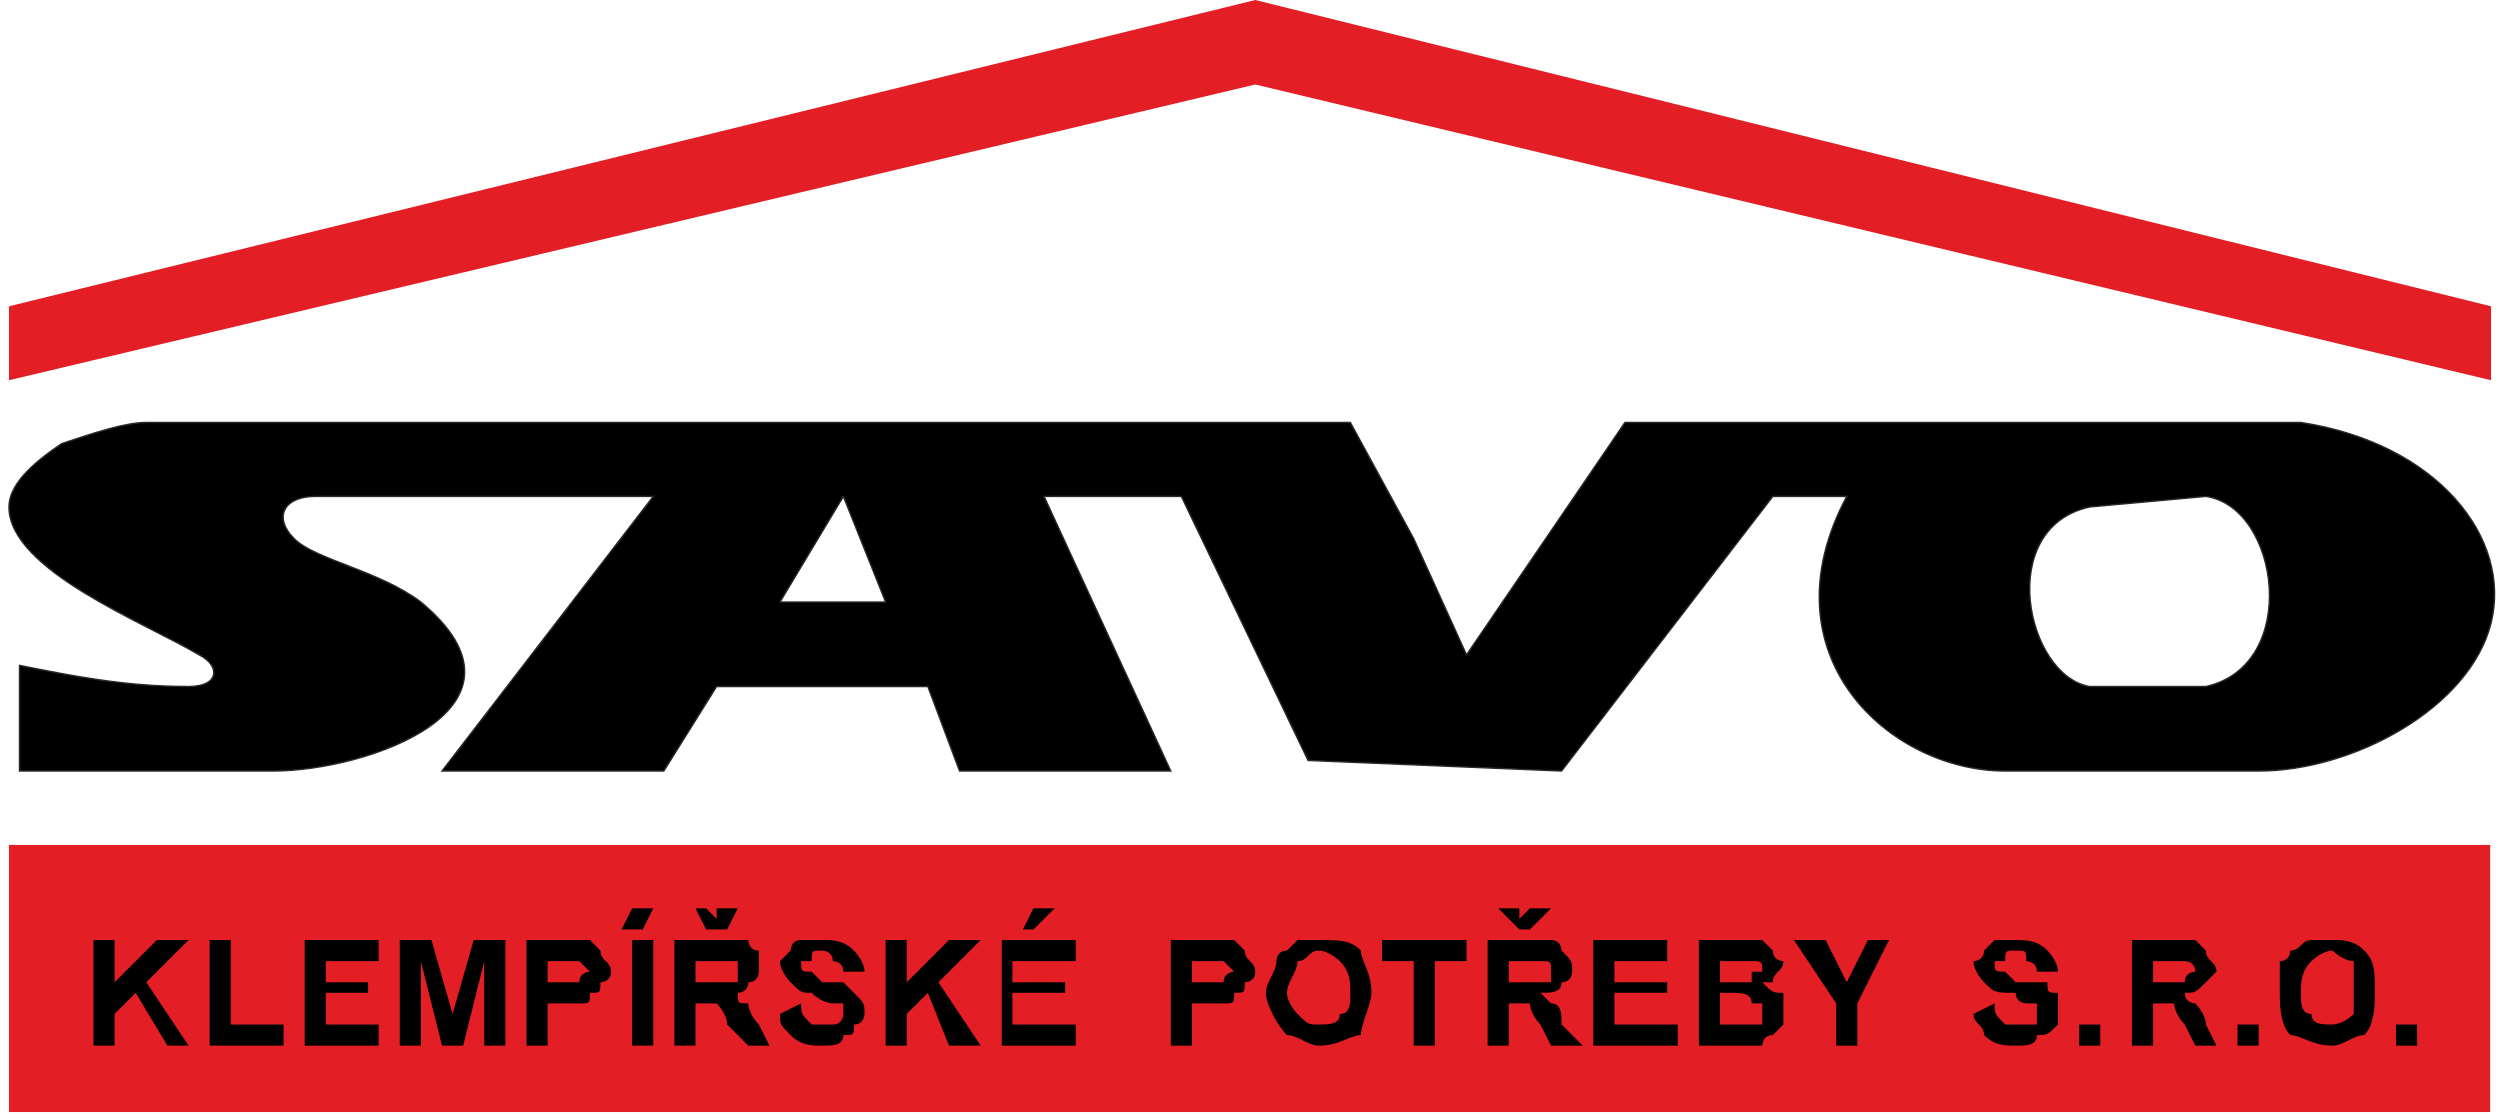 <?xml version="1.0" encoding="UTF-8"?>
<!DOCTYPE svg PUBLIC "-//W3C//DTD SVG 1.1//EN" "http://www.w3.org/Graphics/SVG/1.1/DTD/svg11.dtd">
<!-- Creator: CorelDRAW X7 -->
<svg xmlns="http://www.w3.org/2000/svg" xml:space="preserve" width="230px" height="103px" version="1.1" style="shape-rendering:geometricPrecision; text-rendering:geometricPrecision; image-rendering:optimizeQuality; fill-rule:evenodd; clip-rule:evenodd"
viewBox="0 0 235 106"
 xmlns:xlink="http://www.w3.org/1999/xlink">
 <defs>
  <style type="text/css">
   <![CDATA[
    .str0 {stroke:#2B2A29;stroke-width:0.137}
    .fil0 {fill:black}
    .fil1 {fill:#E31E24}
    .fil2 {fill:black;fill-rule:nonzero}
   ]]>
  </style>
 </defs>
 <g id="Vrstva_x0020_1">
  <path class="fil0 str0" d="M13 40l114 0 6 11 5 11 15 -22 64 0c13,2 20,11 18,19 -2,8 -13,14 -22,14l-24 0c-11,0 -23,-11 -15,-26l-7 0 -20 26 -24 -1 -12 -25 -13 0 12 26 -20 0 -3 -8 -20 0 -5 8 -21 0 20 -26 -32 0c-3,0 -4,2 -2,4 2,2 8,3 12,6 12,10 -5,16 -14,16l-24 0 0 -10c5,1 10,2 16,2 3,0 3,-2 1,-3 -5,-3 -18,-8 -18,-14 0,-2 2,-4 5,-6 3,-1 6,-2 8,-2zm66 7l4 10 -10 0 6 -10zm118 1l11 -1c7,1 9,16 0,18l-11 0c-6,-1 -9,-15 0,-17z"/>
  <polygon class="fil1" points="235,29 118,0 0,29 0,36 118,8 235,36 "/>
  <rect class="fil1" y="80" width="234.918" height="25.288"/>
  <path class="fil2" d="M8 99l0 -10 2 0 0 4 4 -4 3 0 -4 4 4 6 -2 0 -3 -5 -2 2 0 3 -2 0zm11 0l0 -10 2 0 0 8 5 0 0 2 -7 0zm9 0l0 -10 7 0 0 2 -5 0 0 2 4 0 0 1 -4 0 0 3 5 0 0 2 -7 0zm9 0l0 -10 3 0 2 7 2 -7 3 0 0 10 -2 0 0 -8 -2 8 -2 0 -2 -8 0 8 -2 0zm12 0l0 -10 3 0c1,0 2,0 3,0 0,0 1,1 1,1 0,1 1,1 1,2 0,1 -1,1 -1,1 0,1 0,1 -1,1 0,1 0,1 -1,1 0,0 -1,0 -2,0l-1 0 0 4 -2 0zm2 -8l0 2 1 0c1,0 1,0 2,0 0,0 0,0 0,0 0,-1 1,-1 1,-1 0,0 -1,-1 -1,-1 0,0 0,0 -1,0 0,0 0,0 -1,0l-1 0zm8 8l0 -10 2 0 0 10 -2 0zm-1 -11l1 -2 2 0 -1 2 -2 0zm5 11l0 -10 4 0c1,0 2,0 3,0 0,0 0,1 1,1 0,1 0,1 0,2 0,0 0,1 -1,1 0,1 -1,1 -1,1 0,1 0,1 1,1 0,0 0,1 1,2l1 2 -2 0 -2 -2c0,-1 -1,-2 -1,-2 0,0 0,0 -1,0 0,0 0,0 -1,0l0 0 0 4 -2 0zm2 -6l2 0c0,0 1,0 1,0 1,0 1,0 1,0 0,-1 0,-1 0,-1 0,-1 0,-1 0,-1 0,0 -1,0 -1,0 0,0 -1,0 -1,0l-2 0 0 2zm0 -7l1 0 1 1 0 -1 2 0 -1 2 -2 0 -1 -2zm8 10l2 -1c0,1 0,1 1,2 0,0 0,0 1,0 1,0 1,0 1,0 1,0 1,-1 1,-1 0,0 0,-1 0,-1 0,0 -1,0 -1,0 0,0 -1,0 -2,-1 -1,0 -1,0 -2,-1 0,0 -1,-1 -1,-2 0,0 0,0 1,-1 0,0 0,-1 1,-1 0,0 1,0 2,0 1,0 2,0 3,1 0,0 1,1 1,2l-2 0c0,-1 -1,-1 -1,-1 0,-1 -1,-1 -1,-1 -1,0 -1,0 -1,1 -1,0 -1,0 -1,0 0,1 0,1 1,1 0,0 0,0 1,1 1,0 2,0 2,0 1,1 1,1 1,1 1,1 1,1 1,2 0,0 0,1 -1,1 0,1 0,1 -1,1 0,1 -1,1 -2,1 -1,0 -2,0 -3,-1 -1,-1 -1,-1 -1,-2zm10 3l0 -10 2 0 0 4 4 -4 3 0 -4 4 4 6 -3 0 -2 -5 -2 2 0 3 -2 0zm11 0l0 -10 7 0 0 2 -6 0 0 2 5 0 0 1 -5 0 0 3 6 0 0 2 -7 0zm2 -11l1 -2 2 0 -2 2 -1 0zm14 11l0 -10 3 0c1,0 2,0 3,0 0,0 1,1 1,1 0,1 1,1 1,2 0,1 -1,1 -1,1 0,1 0,1 -1,1 0,1 0,1 -1,1 0,0 -1,0 -2,0l-1 0 0 4 -2 0zm2 -8l0 2 1 0c1,0 1,0 2,0 0,0 0,0 0,0 0,-1 1,-1 1,-1 0,0 -1,-1 -1,-1 0,0 0,0 -1,0 0,0 0,0 -1,0l-1 0zm7 3c0,-1 1,-2 1,-3 0,0 0,-1 1,-1 0,0 1,-1 1,-1 1,0 1,0 2,0 2,0 3,0 4,1 0,1 1,2 1,4 0,1 -1,3 -1,4 -1,0 -2,1 -4,1 -1,0 -2,-1 -3,-1 -1,-1 -2,-3 -2,-4zm2 0c0,1 1,2 1,2 1,1 1,1 2,1 1,0 2,0 2,-1 1,0 1,-1 1,-2 0,-1 0,-2 -1,-3 0,0 -1,-1 -2,-1 -1,0 -1,1 -2,1 0,1 -1,2 -1,3zm12 5l0 -8 -3 0 0 -2 8 0 0 2 -3 0 0 8 -2 0zm7 0l0 -10 4 0c1,0 2,0 2,0 1,0 1,1 1,1 1,1 1,1 1,2 0,0 0,1 -1,1 0,1 -1,1 -2,1 1,1 1,1 1,1 1,0 1,1 1,2l2 2 -3 0 -1 -2c-1,-1 -1,-2 -1,-2 0,0 -1,0 -1,0 0,0 0,0 -1,0l0 0 0 4 -2 0zm2 -6l1 0c1,0 2,0 2,0 0,0 0,0 1,0 0,-1 0,-1 0,-1 0,-1 0,-1 -1,-1 0,0 0,0 0,0 0,0 -1,0 -2,0l-1 0 0 2zm-1 -7l2 0 0 1 1 -1 2 0 -2 2 -1 0 -2 -2zm9 13l0 -10 7 0 0 2 -5 0 0 2 5 0 0 1 -5 0 0 3 6 0 0 2 -8 0zm10 -10l4 0c0,0 1,0 1,0 1,0 1,0 1,0 1,1 1,1 1,1 0,1 1,1 1,1 0,1 -1,1 -1,2 0,0 0,0 -1,0 1,1 1,1 2,1 0,1 0,1 0,2 0,0 0,1 0,1 -1,1 -1,1 -1,1 -1,0 -1,1 -1,1 -1,0 -2,0 -3,0l-3 0 0 -10zm2 2l0 2 1 0c1,0 1,0 2,0 0,0 0,0 0,-1 0,0 1,0 1,0 0,-1 0,-1 -1,-1 0,0 0,0 0,0 -1,0 -1,0 -2,0l-1 0zm0 3l0 3 2 0c0,0 1,0 1,0 0,0 0,0 1,0 0,-1 0,-1 0,-1 0,-1 0,-1 0,-1 0,0 -1,0 -1,0 0,-1 -1,-1 -2,-1l-1 0zm11 5l0 -4 -4 -6 3 0 2 4 2 -4 2 0 -3 6 0 4 -2 0zm13 -3l2 -1c0,1 0,1 1,2 0,0 1,0 1,0 1,0 1,0 2,0 0,0 0,-1 0,-1 0,0 0,-1 0,-1 0,0 -1,0 -1,0 0,0 -1,0 -1,-1 -2,0 -2,0 -3,-1 0,0 -1,-1 -1,-2 0,0 1,0 1,-1 0,0 1,-1 1,-1 1,0 1,0 2,0 1,0 2,0 3,1 0,0 1,1 1,2l-2 0c0,-1 -1,-1 -1,-1 0,-1 0,-1 -1,-1 -1,0 -1,0 -1,1 -1,0 -1,0 -1,0 0,1 0,1 1,1 0,0 0,0 1,1 1,0 2,0 3,0 0,1 0,1 1,1 0,1 0,1 0,2 0,0 0,1 0,1 -1,1 -1,1 -2,1 0,1 -1,1 -2,1 -1,0 -2,0 -3,-1 0,-1 -1,-1 -1,-2zm10 3l0 -2 2 0 0 2 -2 0zm5 0l0 -10 4 0c1,0 2,0 2,0 0,0 1,1 1,1 0,1 1,1 1,2 0,0 -1,1 -1,1 -1,1 -1,1 -2,1 0,1 1,1 1,1 0,0 1,1 1,2l1 2 -2 0 -1 -2c-1,-1 -1,-2 -1,-2 -1,0 -1,0 -1,0 0,0 -1,0 -1,0l0 0 0 4 -2 0zm2 -6l1 0c1,0 2,0 2,0 0,0 0,0 0,0 0,-1 1,-1 1,-1 0,-1 -1,-1 -1,-1 0,0 0,0 0,0 -1,0 -1,0 -2,0l-1 0 0 2zm8 6l0 -2 2 0 0 2 -2 0zm4 -5c0,-1 0,-2 0,-3 1,0 1,-1 1,-1 1,0 1,-1 2,-1 0,0 1,0 2,0 1,0 2,0 3,1 1,1 1,2 1,4 0,1 0,3 -1,4 -1,0 -2,1 -3,1 -2,0 -3,-1 -4,-1 -1,-1 -1,-3 -1,-4zm2 0c0,1 0,2 1,2 0,1 1,1 2,1 0,0 1,0 2,-1 0,0 0,-1 0,-2 0,-1 0,-2 0,-3 -1,0 -2,-1 -2,-1 -1,0 -2,1 -2,1 -1,1 -1,2 -1,3zm9 5l0 -2 2 0 0 2 -2 0z"/>
 </g>
</svg>
